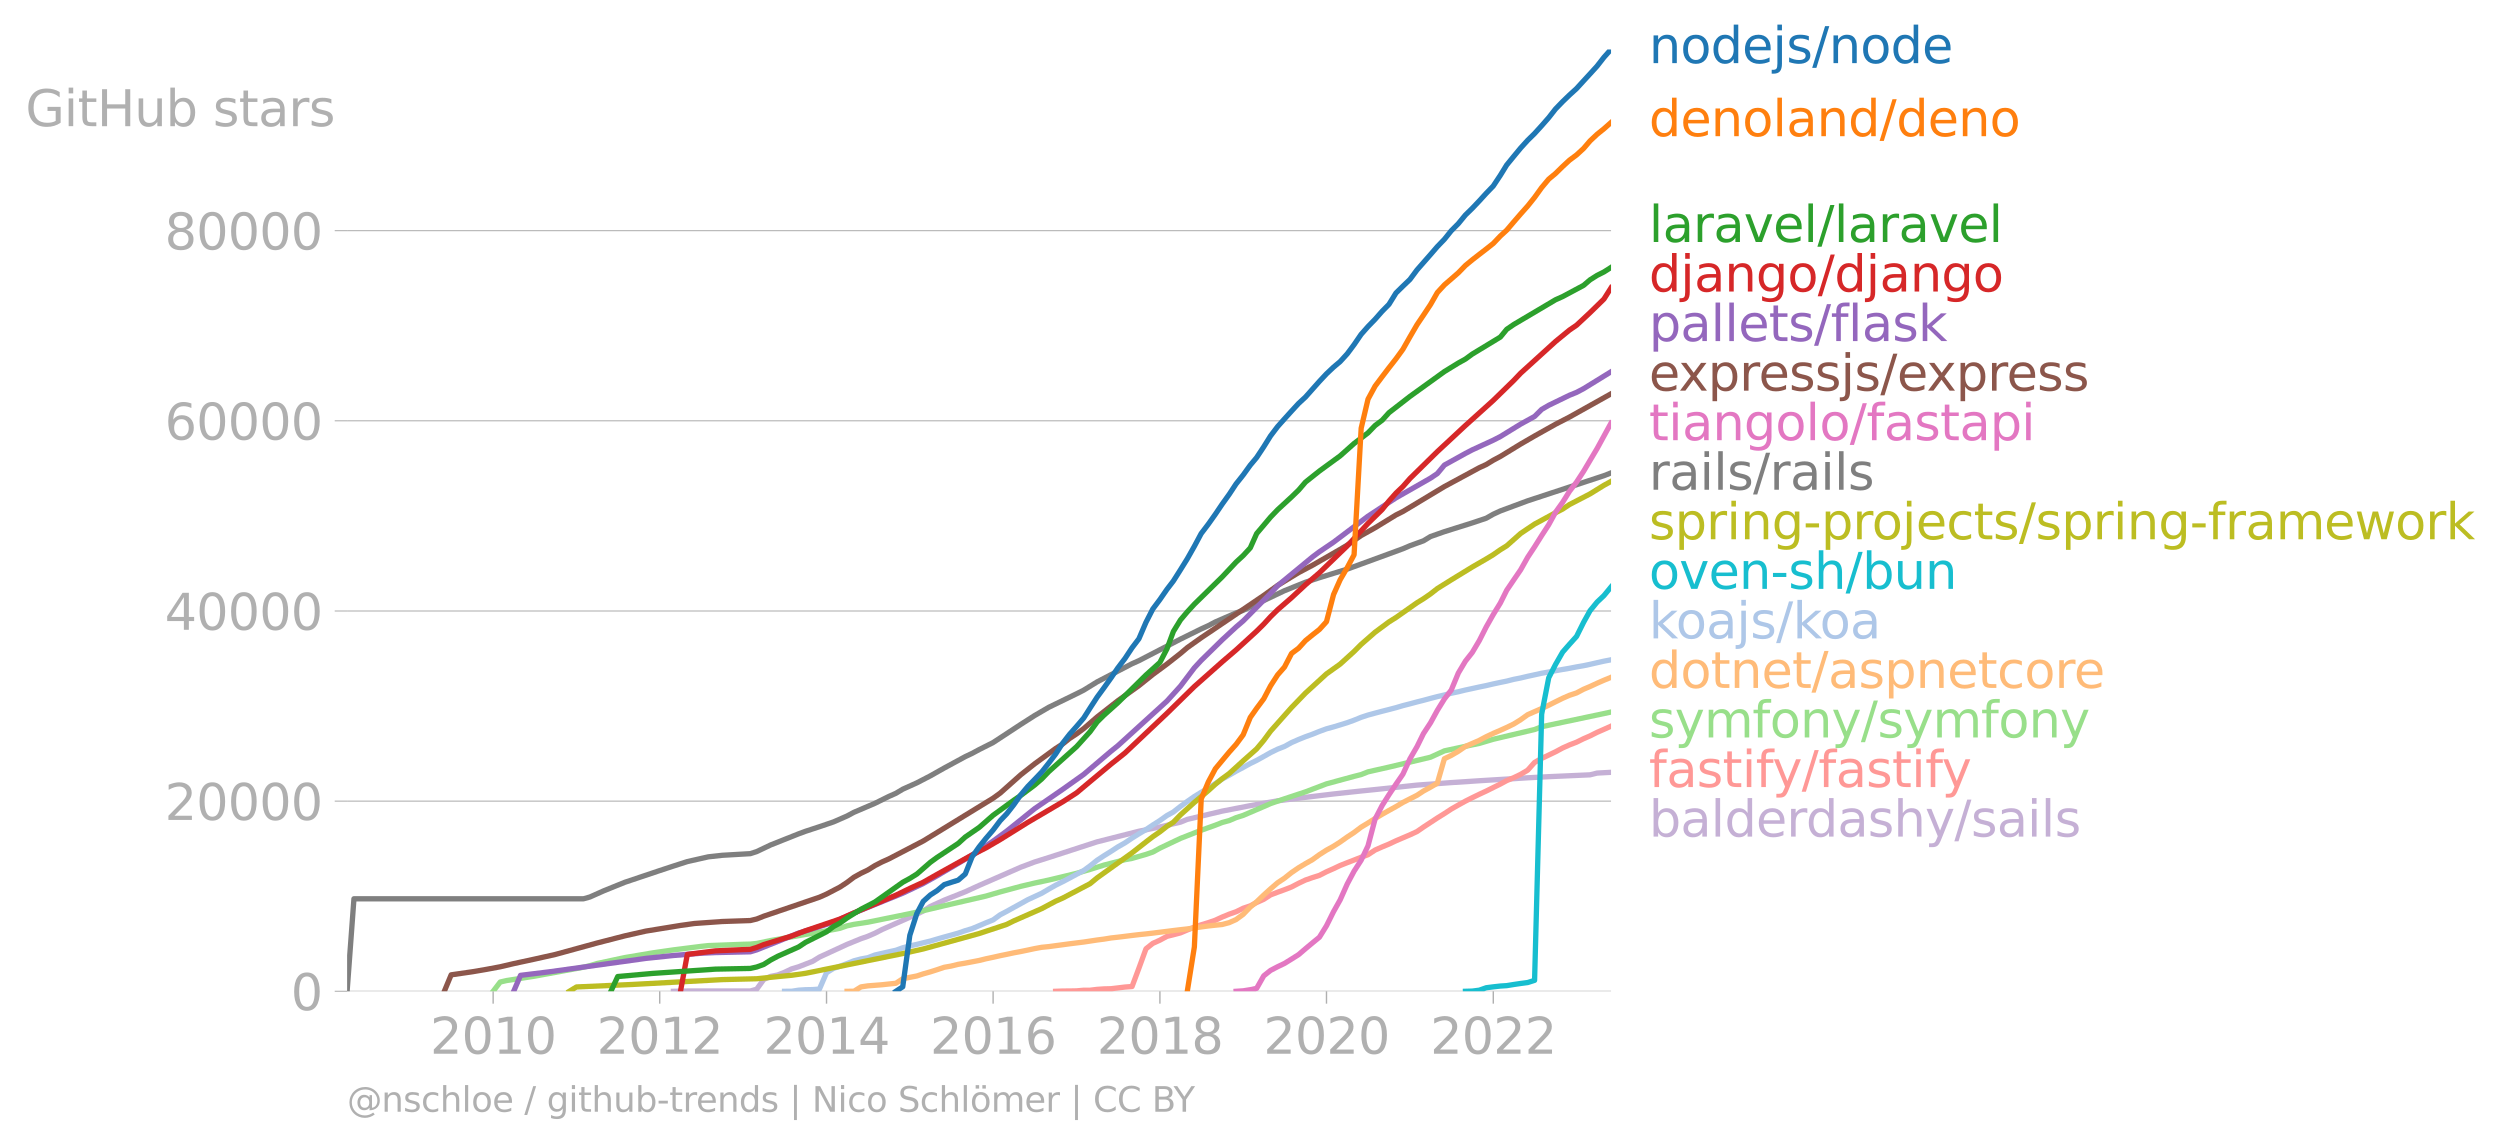 <svg xmlns="http://www.w3.org/2000/svg" xmlns:xlink="http://www.w3.org/1999/xlink" width="941.822" height="431.485" viewBox="0 0 706.366 323.614"><defs><style>*{stroke-linejoin:round;stroke-linecap:butt}</style></defs><g id="figure_1"><path id="patch_1" d="M0 323.614h706.366V0H0v323.614z" style="fill:none"/><g id="axes_1"><path id="patch_2" d="M98.073 280.087h357.12V13.975H98.073v266.112z" style="fill:none"/><g id="matplotlib.axis_1"><g id="xtick_1"><g id="line2d_1"><defs><path id="m2383175112" d="M0 0v3.5" style="stroke:#b0b0b0;stroke-width:.4"/></defs><use xlink:href="#m2383175112" x="139.336" y="280.087" style="fill:#b0b0b0;stroke:#b0b0b0;stroke-width:.4"/></g><g id="text_1" style="fill:#b0b0b0" transform="matrix(.14 0 0 -.14 121.521 297.724)"><defs><path id="DejaVuSans-32" d="M1228 531h2203V0H469v531q359 372 979 998 621 627 780 809 303 340 423 576 121 236 121 464 0 372-261 606-261 235-680 235-297 0-627-103-329-103-704-313v638q381 153 712 231 332 78 607 78 725 0 1156-363 431-362 431-968 0-288-108-546-107-257-392-607-78-91-497-524-418-433-1181-1211z" transform="scale(.016)"/><path id="DejaVuSans-30" d="M2034 4250q-487 0-733-480-245-479-245-1442 0-959 245-1439 246-480 733-480 491 0 736 480 246 480 246 1439 0 963-246 1442-245 480-736 480zm0 500q785 0 1199-621 414-620 414-1801 0-1178-414-1799Q2819-91 2034-91q-784 0-1198 620-414 621-414 1799 0 1181 414 1801 414 621 1198 621z" transform="scale(.016)"/><path id="DejaVuSans-31" d="M794 531h1031v3560L703 3866v575l1116 225h631V531h1031V0H794v531z" transform="scale(.016)"/></defs><use xlink:href="#DejaVuSans-32"/><use xlink:href="#DejaVuSans-30" x="63.623"/><use xlink:href="#DejaVuSans-31" x="127.246"/><use xlink:href="#DejaVuSans-30" x="190.869"/></g></g><g id="xtick_2"><use xlink:href="#m2383175112" id="line2d_2" x="186.402" y="280.087" style="fill:#b0b0b0;stroke:#b0b0b0;stroke-width:.4"/><g id="text_2" style="fill:#b0b0b0" transform="matrix(.14 0 0 -.14 168.587 297.724)"><use xlink:href="#DejaVuSans-32"/><use xlink:href="#DejaVuSans-30" x="63.623"/><use xlink:href="#DejaVuSans-31" x="127.246"/><use xlink:href="#DejaVuSans-32" x="190.869"/></g></g><g id="xtick_3"><use xlink:href="#m2383175112" id="line2d_3" x="233.532" y="280.087" style="fill:#b0b0b0;stroke:#b0b0b0;stroke-width:.4"/><g id="text_3" style="fill:#b0b0b0" transform="matrix(.14 0 0 -.14 215.717 297.724)"><defs><path id="DejaVuSans-34" d="M2419 4116 825 1625h1594v2491zm-166 550h794V1625h666v-525h-666V0h-628v1100H313v609l1940 2957z" transform="scale(.016)"/></defs><use xlink:href="#DejaVuSans-32"/><use xlink:href="#DejaVuSans-30" x="63.623"/><use xlink:href="#DejaVuSans-31" x="127.246"/><use xlink:href="#DejaVuSans-34" x="190.869"/></g></g><g id="xtick_4"><use xlink:href="#m2383175112" id="line2d_4" x="280.598" y="280.087" style="fill:#b0b0b0;stroke:#b0b0b0;stroke-width:.4"/><g id="text_4" style="fill:#b0b0b0" transform="matrix(.14 0 0 -.14 262.783 297.724)"><defs><path id="DejaVuSans-36" d="M2113 2584q-425 0-674-291-248-290-248-796 0-503 248-796 249-292 674-292t673 292q248 293 248 796 0 506-248 796-248 291-673 291zm1253 1979v-575q-238 112-480 171-242 60-480 60-625 0-955-422-329-422-376-1275 184 272 462 417 279 145 613 145 703 0 1111-427 408-426 408-1160 0-719-425-1154Q2819-91 2113-91q-810 0-1238 620-428 621-428 1799 0 1106 525 1764t1409 658q238 0 480-47t505-140z" transform="scale(.016)"/></defs><use xlink:href="#DejaVuSans-32"/><use xlink:href="#DejaVuSans-30" x="63.623"/><use xlink:href="#DejaVuSans-31" x="127.246"/><use xlink:href="#DejaVuSans-36" x="190.869"/></g></g><g id="xtick_5"><use xlink:href="#m2383175112" id="line2d_5" x="327.729" y="280.087" style="fill:#b0b0b0;stroke:#b0b0b0;stroke-width:.4"/><g id="text_5" style="fill:#b0b0b0" transform="matrix(.14 0 0 -.14 309.914 297.724)"><defs><path id="DejaVuSans-38" d="M2034 2216q-450 0-708-241-257-241-257-662 0-422 257-663 258-241 708-241t709 242q260 243 260 662 0 421-258 662-257 241-711 241zm-631 268q-406 100-633 378-226 279-226 679 0 559 398 884 399 325 1092 325 697 0 1094-325t397-884q0-400-227-679-226-278-629-378 456-106 710-416 255-309 255-755 0-679-414-1042Q2806-91 2034-91q-771 0-1186 362-414 363-414 1042 0 446 256 755 257 310 713 416zm-231 997q0-362 226-565 227-203 636-203 407 0 636 203 230 203 230 565 0 363-230 566-229 203-636 203-409 0-636-203-226-203-226-566z" transform="scale(.016)"/></defs><use xlink:href="#DejaVuSans-32"/><use xlink:href="#DejaVuSans-30" x="63.623"/><use xlink:href="#DejaVuSans-31" x="127.246"/><use xlink:href="#DejaVuSans-38" x="190.869"/></g></g><g id="xtick_6"><use xlink:href="#m2383175112" id="line2d_6" x="374.794" y="280.087" style="fill:#b0b0b0;stroke:#b0b0b0;stroke-width:.4"/><g id="text_6" style="fill:#b0b0b0" transform="matrix(.14 0 0 -.14 356.98 297.724)"><use xlink:href="#DejaVuSans-32"/><use xlink:href="#DejaVuSans-30" x="63.623"/><use xlink:href="#DejaVuSans-32" x="127.246"/><use xlink:href="#DejaVuSans-30" x="190.869"/></g></g><g id="xtick_7"><use xlink:href="#m2383175112" id="line2d_7" x="421.925" y="280.087" style="fill:#b0b0b0;stroke:#b0b0b0;stroke-width:.4"/><g id="text_7" style="fill:#b0b0b0" transform="matrix(.14 0 0 -.14 404.11 297.724)"><use xlink:href="#DejaVuSans-32"/><use xlink:href="#DejaVuSans-30" x="63.623"/><use xlink:href="#DejaVuSans-32" x="127.246"/><use xlink:href="#DejaVuSans-32" x="190.869"/></g></g></g><g id="matplotlib.axis_2"><g id="ytick_1"><path id="line2d_8" d="M98.073 280.087h357.12" clip-path="url(#pf8cda2c3b0)" style="fill:none;stroke:#b0b0b0;stroke-width:.3;stroke-linecap:square"/><g id="line2d_9"><defs><path id="mf0e99bcc3a" d="M0 0h-3.5" style="stroke:#b0b0b0;stroke-width:.3"/></defs><use xlink:href="#mf0e99bcc3a" x="98.073" y="280.087" style="fill:#b0b0b0;stroke:#b0b0b0;stroke-width:.3"/></g><use xlink:href="#DejaVuSans-30" id="text_8" style="fill:#b0b0b0" transform="matrix(.14 0 0 -.14 82.166 285.406)"/></g><g id="ytick_2"><path id="line2d_10" d="M98.073 226.358h357.12" clip-path="url(#pf8cda2c3b0)" style="fill:none;stroke:#b0b0b0;stroke-width:.3;stroke-linecap:square"/><use xlink:href="#mf0e99bcc3a" id="line2d_11" x="98.073" y="226.358" style="fill:#b0b0b0;stroke:#b0b0b0;stroke-width:.3"/><g id="text_9" style="fill:#b0b0b0" transform="matrix(.14 0 0 -.14 46.536 231.677)"><use xlink:href="#DejaVuSans-32"/><use xlink:href="#DejaVuSans-30" x="63.623"/><use xlink:href="#DejaVuSans-30" x="127.246"/><use xlink:href="#DejaVuSans-30" x="190.869"/><use xlink:href="#DejaVuSans-30" x="254.492"/></g></g><g id="ytick_3"><path id="line2d_12" d="M98.073 172.629h357.12" clip-path="url(#pf8cda2c3b0)" style="fill:none;stroke:#b0b0b0;stroke-width:.3;stroke-linecap:square"/><use xlink:href="#mf0e99bcc3a" id="line2d_13" x="98.073" y="172.629" style="fill:#b0b0b0;stroke:#b0b0b0;stroke-width:.3"/><g id="text_10" style="fill:#b0b0b0" transform="matrix(.14 0 0 -.14 46.536 177.947)"><use xlink:href="#DejaVuSans-34"/><use xlink:href="#DejaVuSans-30" x="63.623"/><use xlink:href="#DejaVuSans-30" x="127.246"/><use xlink:href="#DejaVuSans-30" x="190.869"/><use xlink:href="#DejaVuSans-30" x="254.492"/></g></g><g id="ytick_4"><path id="line2d_14" d="M98.073 118.9h357.12" clip-path="url(#pf8cda2c3b0)" style="fill:none;stroke:#b0b0b0;stroke-width:.3;stroke-linecap:square"/><use xlink:href="#mf0e99bcc3a" id="line2d_15" x="98.073" y="118.899" style="fill:#b0b0b0;stroke:#b0b0b0;stroke-width:.3"/><g id="text_11" style="fill:#b0b0b0" transform="matrix(.14 0 0 -.14 46.536 124.218)"><use xlink:href="#DejaVuSans-36"/><use xlink:href="#DejaVuSans-30" x="63.623"/><use xlink:href="#DejaVuSans-30" x="127.246"/><use xlink:href="#DejaVuSans-30" x="190.869"/><use xlink:href="#DejaVuSans-30" x="254.492"/></g></g><g id="ytick_5"><path id="line2d_16" d="M98.073 65.17h357.12" clip-path="url(#pf8cda2c3b0)" style="fill:none;stroke:#b0b0b0;stroke-width:.3;stroke-linecap:square"/><use xlink:href="#mf0e99bcc3a" id="line2d_17" x="98.073" y="65.17" style="fill:#b0b0b0;stroke:#b0b0b0;stroke-width:.3"/><g id="text_12" style="fill:#b0b0b0" transform="matrix(.14 0 0 -.14 46.536 70.49)"><use xlink:href="#DejaVuSans-38"/><use xlink:href="#DejaVuSans-30" x="63.623"/><use xlink:href="#DejaVuSans-30" x="127.246"/><use xlink:href="#DejaVuSans-30" x="190.869"/><use xlink:href="#DejaVuSans-30" x="254.492"/></g></g><g id="text_13" style="fill:#b0b0b0" transform="matrix(.14 0 0 -.14 7.2 35.648)"><defs><path id="DejaVuSans-47" d="M3809 666v1253H2778v519h1656V434q-365-259-806-392-440-133-940-133-1094 0-1712 639-617 640-617 1780 0 1144 617 1783 618 639 1712 639 456 0 867-113 411-112 758-331v-672q-350 297-744 447t-828 150q-857 0-1287-478-429-478-429-1425 0-944 429-1422 430-478 1287-478 334 0 596 58 263 58 472 180z" transform="scale(.016)"/><path id="DejaVuSans-69" d="M603 3500h575V0H603v3500zm0 1363h575v-729H603v729z" transform="scale(.016)"/><path id="DejaVuSans-74" d="M1172 4494v-994h1184v-447H1172V1153q0-428 117-550t477-122h590V0h-590q-666 0-919 248-253 249-253 905v1900H172v447h422v994h578z" transform="scale(.016)"/><path id="DejaVuSans-48" d="M628 4666h631V2753h2294v1913h631V0h-631v2222H1259V0H628v4666z" transform="scale(.016)"/><path id="DejaVuSans-75" d="M544 1381v2119h575V1403q0-497 193-746 194-248 582-248 465 0 735 297 271 297 271 810v1984h575V0h-575v538q-209-319-486-474-276-155-642-155-603 0-916 375-312 375-312 1097zm1447 2203z" transform="scale(.016)"/><path id="DejaVuSans-62" d="M3116 1747q0 634-261 995t-717 361q-457 0-718-361t-261-995q0-634 261-995t718-361q456 0 717 361t261 995zM1159 2969q182 312 458 463 277 152 661 152 638 0 1036-506 399-506 399-1331T3314 415Q2916-91 2278-91q-384 0-661 152-276 152-458 464V0H581v4863h578V2969z" transform="scale(.016)"/><path id="DejaVuSans-73" d="M2834 3397v-544q-243 125-506 187-262 63-544 63-428 0-642-131t-214-394q0-200 153-314t616-217l197-44q612-131 870-370t258-667q0-488-386-773Q2250-91 1575-91q-281 0-586 55T347 128v594q319-166 628-249 309-82 613-82 406 0 624 139 219 139 219 392 0 234-158 359-157 125-692 241l-200 47q-534 112-772 345-237 233-237 639 0 494 350 762 350 269 994 269 318 0 599-47 282-46 519-140z" transform="scale(.016)"/><path id="DejaVuSans-61" d="M2194 1759q-697 0-966-159t-269-544q0-306 202-486 202-179 548-179 479 0 768 339t289 901v128h-572zm1147 238V0h-575v531q-197-318-491-470T1556-91q-537 0-855 302-317 302-317 808 0 590 395 890 396 300 1180 300h807v57q0 397-261 614t-733 217q-300 0-585-72-284-72-546-216v532q315 122 612 182 297 61 578 61 760 0 1135-394 375-393 375-1193z" transform="scale(.016)"/><path id="DejaVuSans-72" d="M2631 2963q-97 56-211 82-114 27-251 27-488 0-749-317t-261-911V0H581v3500h578v-544q182 319 472 473 291 155 707 155 59 0 131-8 72-7 159-23l3-590z" transform="scale(.016)"/></defs><use xlink:href="#DejaVuSans-47"/><use xlink:href="#DejaVuSans-69" x="77.49"/><use xlink:href="#DejaVuSans-74" x="105.273"/><use xlink:href="#DejaVuSans-48" x="144.482"/><use xlink:href="#DejaVuSans-75" x="219.678"/><use xlink:href="#DejaVuSans-62" x="283.057"/><use xlink:href="#DejaVuSans-20" x="346.533"/><use xlink:href="#DejaVuSans-73" x="378.32"/><use xlink:href="#DejaVuSans-74" x="430.42"/><use xlink:href="#DejaVuSans-61" x="469.629"/><use xlink:href="#DejaVuSans-72" x="530.908"/><use xlink:href="#DejaVuSans-73" x="572.021"/></g></g><path id="line2d_18" d="m190.27 280.087 3.933-.08 17.795-.006 1.805-.5 2-2.77 1.933-.854 2-.4 1.933-.76 1.999-.96 1.999-.601 3.933-1.532 1.934-1.2 7.801-3.595 3.933-1.606 1.934-.672 1.999-.868 1.999-1.034 9.864-4.363 1.805-.884 1.999-1.292 3.933-1.776 5.931-2.364 3.933-1.8 7.802-3.409 3.933-1.727 3.932-1.48 3.998-1.26 13.668-4.436 11.799-2.995 5.932-1.209 5.802-1.354 1.934-.784 9.865-2.335 7.93-1.547 7.737-1.362 7.866-.986 7.93-.951 7.801-.844 3.933-.403 3.933-.414 7.93-.843 9.672-.71 7.93-.523 13.668-.833 5.932-.317 11.67-.521 1.998-.494 3.933-.213h0" clip-path="url(#pf8cda2c3b0)" style="fill:none;stroke:#c5b0d5;stroke-width:1.5;stroke-linecap:square"/><path id="line2d_19" d="m298.264 280.087 1.999-.07 1.934-.014 1.999-.037 1.998-.175 1.806-.003 1.998-.244 1.934-.132 2-.053 1.933-.229 2-.244 1.998-.148 1.934-5.166 1.999-5.488 1.934-1.537 1.999-.903 1.998-1.08 1.806-.448 1.998-.524 1.934-.822 2-.809 1.933-.655 1.999-.61 1.999-.69 1.934-.895 1.999-.822 1.934-.677 1.998-.986 2-.674 1.804-.949 2-.897 1.933-1.247 1.999-.765 1.934-.701 1.999-.777 1.999-1.045 1.934-.916 1.998-.698 1.935-.613 1.998-1.023 2-.884 1.869-.89 1.998-.797 1.935-.744 1.998-.793 1.935-.712 1.998-1.316 1.999-.887 1.934-.8 1.999-.943 1.934-.825 1.999-.852 1.998-.932 1.806-1.249 1.998-1.311 1.935-1.273 1.998-1.239 1.935-1.27 1.998-1.14 1.999-1.104 1.934-.972 1.999-.97 1.934-.9 1.999-.997 1.998-.983 1.806-.978 1.998-.835 1.935-.93 1.998-1.184 1.934-2.176 2-1.142 1.998-.94 1.934-.935 1.999-1.072 1.934-.868 1.999-.771 1.998-.986 1.806-.784 1.998-1.005 1.934-.846 2-.9" clip-path="url(#pf8cda2c3b0)" style="fill:none;stroke:#ff9896;stroke-width:1.5;stroke-linecap:square"/><path id="line2d_20" d="m139.336 280.087 1.999-2.62 1.805-.416 7.866-1.225 13.862-2.544 1.805-.435 1.999-.605 7.866-1.681 7.865-1.328 5.868-.849 7.865-.996 1.999-.215 9.865-.37 1.998-.05 1.805-.187 3.933-.825 17.795-3.097 1.805-.36 2-.702 1.933-.408 3.933-.607 11.863-2.418 5.803-1.308 3.933-.935 11.799-2.73 3.997-1.168 5.803-1.572 3.932-.93 3.998-.854 3.933-.942 3.933-.957 3.804-1.099 3.932-1.235 5.932-1.516 1.999-.37 3.933-1.126 1.934-.66 1.999-1.105 5.802-2.753 5.867-2.305 3.998-1.432 1.934-.763 1.999-.546 1.934-.827 1.998-.631 5.803-2.488 1.934-.849 3.933-1.354 5.932-1.961 5.931-2.257 7.802-2.12 1.998-.504 1.935-.771 5.931-1.34 11.734-2.797 3.933-1.798 7.866-1.69 1.999-.413 3.933-1.169 11.67-2.753 1.998-.79 19.6-4.15h0" clip-path="url(#pf8cda2c3b0)" style="fill:none;stroke:#98df8a;stroke-width:1.5;stroke-linecap:square"/><g id="text_14" style="fill:#1f77b4" transform="matrix(.14 0 0 -.14 465.907 17.838)"><defs><path id="DejaVuSans-6e" d="M3513 2113V0h-575v2094q0 497-194 743-194 247-581 247-466 0-735-297-269-296-269-809V0H581v3500h578v-544q207 316 486 472 280 156 646 156 603 0 912-373 310-373 310-1098z" transform="scale(.016)"/><path id="DejaVuSans-6f" d="M1959 3097q-462 0-731-361t-269-989q0-628 267-989 268-361 733-361 460 0 728 362 269 363 269 988 0 622-269 986-268 364-728 364zm0 487q750 0 1178-488 429-487 429-1349 0-859-429-1349Q2709-91 1959-91q-753 0-1180 489-426 490-426 1349 0 862 426 1349 427 488 1180 488z" transform="scale(.016)"/><path id="DejaVuSans-64" d="M2906 2969v1894h575V0h-575v525q-181-312-458-464-276-152-664-152-634 0-1033 506-398 507-398 1332t398 1331q399 506 1033 506 388 0 664-152 277-151 458-463zM947 1747q0-634 261-995t717-361q456 0 718 361 263 361 263 995t-263 995q-262 361-718 361t-717-361q-261-361-261-995z" transform="scale(.016)"/><path id="DejaVuSans-65" d="M3597 1894v-281H953q38-594 358-905t892-311q331 0 642 81t618 244V178Q3153 47 2828-22t-659-69q-838 0-1327 487-489 488-489 1320 0 859 464 1363 464 505 1252 505 706 0 1117-455 411-454 411-1235zm-575 169q-6 471-264 752-258 282-683 282-481 0-770-272t-333-766l2050 4z" transform="scale(.016)"/><path id="DejaVuSans-6a" d="M603 3500h575V-63q0-668-255-968-254-300-820-300h-219v487H38q328 0 446 152Q603-541 603-63v3563zm0 1363h575v-729H603v729z" transform="scale(.016)"/><path id="DejaVuSans-2f" d="M1625 4666h531L531-594H0l1625 5260z" transform="scale(.016)"/></defs><use xlink:href="#DejaVuSans-6e"/><use xlink:href="#DejaVuSans-6f" x="63.379"/><use xlink:href="#DejaVuSans-64" x="124.561"/><use xlink:href="#DejaVuSans-65" x="188.037"/><use xlink:href="#DejaVuSans-6a" x="249.561"/><use xlink:href="#DejaVuSans-73" x="277.344"/><use xlink:href="#DejaVuSans-2f" x="329.443"/><use xlink:href="#DejaVuSans-6e" x="363.135"/><use xlink:href="#DejaVuSans-6f" x="426.514"/><use xlink:href="#DejaVuSans-64" x="487.695"/><use xlink:href="#DejaVuSans-65" x="551.172"/></g><g id="text_15" style="fill:#ff7f0e" transform="matrix(.14 0 0 -.14 465.907 38.486)"><defs><path id="DejaVuSans-6c" d="M603 4863h575V0H603v4863z" transform="scale(.016)"/></defs><use xlink:href="#DejaVuSans-64"/><use xlink:href="#DejaVuSans-65" x="63.477"/><use xlink:href="#DejaVuSans-6e" x="125"/><use xlink:href="#DejaVuSans-6f" x="188.379"/><use xlink:href="#DejaVuSans-6c" x="249.561"/><use xlink:href="#DejaVuSans-61" x="277.344"/><use xlink:href="#DejaVuSans-6e" x="338.623"/><use xlink:href="#DejaVuSans-64" x="402.002"/><use xlink:href="#DejaVuSans-2f" x="465.479"/><use xlink:href="#DejaVuSans-64" x="499.17"/><use xlink:href="#DejaVuSans-65" x="562.646"/><use xlink:href="#DejaVuSans-6e" x="624.17"/><use xlink:href="#DejaVuSans-6f" x="687.549"/></g><g id="text_16" style="fill:#2ca02c" transform="matrix(.14 0 0 -.14 465.907 68.376)"><defs><path id="DejaVuSans-76" d="M191 3500h609L1894 563l1094 2937h609L2284 0h-781L191 3500z" transform="scale(.016)"/></defs><use xlink:href="#DejaVuSans-6c"/><use xlink:href="#DejaVuSans-61" x="27.783"/><use xlink:href="#DejaVuSans-72" x="89.063"/><use xlink:href="#DejaVuSans-61" x="130.176"/><use xlink:href="#DejaVuSans-76" x="191.455"/><use xlink:href="#DejaVuSans-65" x="250.635"/><use xlink:href="#DejaVuSans-6c" x="312.158"/><use xlink:href="#DejaVuSans-2f" x="339.941"/><use xlink:href="#DejaVuSans-6c" x="373.633"/><use xlink:href="#DejaVuSans-61" x="401.416"/><use xlink:href="#DejaVuSans-72" x="462.695"/><use xlink:href="#DejaVuSans-61" x="503.809"/><use xlink:href="#DejaVuSans-76" x="565.088"/><use xlink:href="#DejaVuSans-65" x="624.268"/><use xlink:href="#DejaVuSans-6c" x="685.791"/></g><g id="text_17" style="fill:#d62728" transform="matrix(.14 0 0 -.14 465.907 82.376)"><defs><path id="DejaVuSans-67" d="M2906 1791q0 625-258 968-257 344-723 344-462 0-720-344-258-343-258-968 0-622 258-966t720-344q466 0 723 344 258 344 258 966zm575-1357q0-893-397-1329-396-436-1215-436-303 0-572 45t-522 139v559q253-137 500-202 247-66 503-66 566 0 847 295t281 892v285q-178-310-456-463T1784 0Q1141 0 747 490 353 981 353 1791q0 812 394 1302 394 491 1037 491 388 0 666-153t456-462v531h575V434z" transform="scale(.016)"/></defs><use xlink:href="#DejaVuSans-64"/><use xlink:href="#DejaVuSans-6a" x="63.477"/><use xlink:href="#DejaVuSans-61" x="91.26"/><use xlink:href="#DejaVuSans-6e" x="152.539"/><use xlink:href="#DejaVuSans-67" x="215.918"/><use xlink:href="#DejaVuSans-6f" x="279.395"/><use xlink:href="#DejaVuSans-2f" x="340.576"/><use xlink:href="#DejaVuSans-64" x="374.268"/><use xlink:href="#DejaVuSans-6a" x="437.744"/><use xlink:href="#DejaVuSans-61" x="465.527"/><use xlink:href="#DejaVuSans-6e" x="526.807"/><use xlink:href="#DejaVuSans-67" x="590.186"/><use xlink:href="#DejaVuSans-6f" x="653.662"/></g><g id="text_18" style="fill:#9467bd" transform="matrix(.14 0 0 -.14 465.907 96.376)"><defs><path id="DejaVuSans-70" d="M1159 525v-1856H581v4831h578v-531q182 312 458 463 277 152 661 152 638 0 1036-506 399-506 399-1331T3314 415Q2916-91 2278-91q-384 0-661 152-276 152-458 464zm1957 1222q0 634-261 995t-717 361q-457 0-718-361t-261-995q0-634 261-995t718-361q456 0 717 361t261 995z" transform="scale(.016)"/><path id="DejaVuSans-66" d="M2375 4863v-479h-550q-309 0-430-125-120-125-120-450v-309h947v-447h-947V0H697v3053H147v447h550v244q0 584 272 851 272 268 862 268h544z" transform="scale(.016)"/><path id="DejaVuSans-6b" d="M581 4863h578V1991l1716 1509h734L1753 1863 3688 0h-750L1159 1709V0H581v4863z" transform="scale(.016)"/></defs><use xlink:href="#DejaVuSans-70"/><use xlink:href="#DejaVuSans-61" x="63.477"/><use xlink:href="#DejaVuSans-6c" x="124.756"/><use xlink:href="#DejaVuSans-6c" x="152.539"/><use xlink:href="#DejaVuSans-65" x="180.322"/><use xlink:href="#DejaVuSans-74" x="241.846"/><use xlink:href="#DejaVuSans-73" x="281.055"/><use xlink:href="#DejaVuSans-2f" x="333.154"/><use xlink:href="#DejaVuSans-66" x="366.846"/><use xlink:href="#DejaVuSans-6c" x="402.051"/><use xlink:href="#DejaVuSans-61" x="429.834"/><use xlink:href="#DejaVuSans-73" x="491.113"/><use xlink:href="#DejaVuSans-6b" x="543.213"/></g><g id="text_19" style="fill:#8c564b" transform="matrix(.14 0 0 -.14 465.907 110.376)"><defs><path id="DejaVuSans-78" d="M3513 3500 2247 1797 3578 0h-678L1881 1375 863 0H184l1360 1831L300 3500h678l928-1247 928 1247h679z" transform="scale(.016)"/></defs><use xlink:href="#DejaVuSans-65"/><use xlink:href="#DejaVuSans-78" x="59.773"/><use xlink:href="#DejaVuSans-70" x="118.953"/><use xlink:href="#DejaVuSans-72" x="182.43"/><use xlink:href="#DejaVuSans-65" x="221.293"/><use xlink:href="#DejaVuSans-73" x="282.816"/><use xlink:href="#DejaVuSans-73" x="334.916"/><use xlink:href="#DejaVuSans-6a" x="387.016"/><use xlink:href="#DejaVuSans-73" x="414.799"/><use xlink:href="#DejaVuSans-2f" x="466.898"/><use xlink:href="#DejaVuSans-65" x="500.59"/><use xlink:href="#DejaVuSans-78" x="560.363"/><use xlink:href="#DejaVuSans-70" x="619.543"/><use xlink:href="#DejaVuSans-72" x="683.02"/><use xlink:href="#DejaVuSans-65" x="721.883"/><use xlink:href="#DejaVuSans-73" x="783.406"/><use xlink:href="#DejaVuSans-73" x="835.506"/></g><g id="text_20" style="fill:#e377c2" transform="matrix(.14 0 0 -.14 465.907 124.376)"><use xlink:href="#DejaVuSans-74"/><use xlink:href="#DejaVuSans-69" x="39.209"/><use xlink:href="#DejaVuSans-61" x="66.992"/><use xlink:href="#DejaVuSans-6e" x="128.271"/><use xlink:href="#DejaVuSans-67" x="191.65"/><use xlink:href="#DejaVuSans-6f" x="255.127"/><use xlink:href="#DejaVuSans-6c" x="316.309"/><use xlink:href="#DejaVuSans-6f" x="344.092"/><use xlink:href="#DejaVuSans-2f" x="405.273"/><use xlink:href="#DejaVuSans-66" x="438.965"/><use xlink:href="#DejaVuSans-61" x="474.17"/><use xlink:href="#DejaVuSans-73" x="535.449"/><use xlink:href="#DejaVuSans-74" x="587.549"/><use xlink:href="#DejaVuSans-61" x="626.758"/><use xlink:href="#DejaVuSans-70" x="688.037"/><use xlink:href="#DejaVuSans-69" x="751.514"/></g><g id="text_21" style="fill:#7f7f7f" transform="matrix(.14 0 0 -.14 465.907 138.376)"><use xlink:href="#DejaVuSans-72"/><use xlink:href="#DejaVuSans-61" x="41.113"/><use xlink:href="#DejaVuSans-69" x="102.393"/><use xlink:href="#DejaVuSans-6c" x="130.176"/><use xlink:href="#DejaVuSans-73" x="157.959"/><use xlink:href="#DejaVuSans-2f" x="210.059"/><use xlink:href="#DejaVuSans-72" x="243.75"/><use xlink:href="#DejaVuSans-61" x="284.863"/><use xlink:href="#DejaVuSans-69" x="346.143"/><use xlink:href="#DejaVuSans-6c" x="373.926"/><use xlink:href="#DejaVuSans-73" x="401.709"/></g><g id="text_22" style="fill:#bcbd22" transform="matrix(.14 0 0 -.14 465.907 152.376)"><defs><path id="DejaVuSans-2d" d="M313 2009h1684v-512H313v512z" transform="scale(.016)"/><path id="DejaVuSans-63" d="M3122 3366v-538q-244 135-489 202t-495 67q-560 0-870-355-309-354-309-995t309-996q310-354 870-354 250 0 495 67t489 202V134Q2881 22 2623-34q-257-57-548-57-791 0-1257 497-465 497-465 1341 0 856 470 1346 471 491 1290 491 265 0 518-55 253-54 491-163z" transform="scale(.016)"/><path id="DejaVuSans-6d" d="M3328 2828q216 388 516 572t706 184q547 0 844-383 297-382 297-1088V0h-578v2094q0 503-179 746-178 244-543 244-447 0-707-297-259-296-259-809V0h-578v2094q0 506-178 748t-550 242q-441 0-701-298-259-298-259-808V0H581v3500h578v-544q197 322 472 475t653 153q382 0 649-194 267-193 395-562z" transform="scale(.016)"/><path id="DejaVuSans-77" d="M269 3500h575l719-2731 715 2731h678l719-2731 716 2731h575L4050 0h-678l-753 2869L1863 0h-679L269 3500z" transform="scale(.016)"/></defs><use xlink:href="#DejaVuSans-73"/><use xlink:href="#DejaVuSans-70" x="52.1"/><use xlink:href="#DejaVuSans-72" x="115.576"/><use xlink:href="#DejaVuSans-69" x="156.689"/><use xlink:href="#DejaVuSans-6e" x="184.473"/><use xlink:href="#DejaVuSans-67" x="247.852"/><use xlink:href="#DejaVuSans-2d" x="311.328"/><use xlink:href="#DejaVuSans-70" x="347.412"/><use xlink:href="#DejaVuSans-72" x="410.889"/><use xlink:href="#DejaVuSans-6f" x="449.752"/><use xlink:href="#DejaVuSans-6a" x="510.934"/><use xlink:href="#DejaVuSans-65" x="538.717"/><use xlink:href="#DejaVuSans-63" x="600.24"/><use xlink:href="#DejaVuSans-74" x="655.221"/><use xlink:href="#DejaVuSans-73" x="694.43"/><use xlink:href="#DejaVuSans-2f" x="746.529"/><use xlink:href="#DejaVuSans-73" x="780.221"/><use xlink:href="#DejaVuSans-70" x="832.32"/><use xlink:href="#DejaVuSans-72" x="895.797"/><use xlink:href="#DejaVuSans-69" x="936.91"/><use xlink:href="#DejaVuSans-6e" x="964.693"/><use xlink:href="#DejaVuSans-67" x="1028.072"/><use xlink:href="#DejaVuSans-2d" x="1091.549"/><use xlink:href="#DejaVuSans-66" x="1127.633"/><use xlink:href="#DejaVuSans-72" x="1162.838"/><use xlink:href="#DejaVuSans-61" x="1203.951"/><use xlink:href="#DejaVuSans-6d" x="1265.23"/><use xlink:href="#DejaVuSans-65" x="1362.643"/><use xlink:href="#DejaVuSans-77" x="1424.166"/><use xlink:href="#DejaVuSans-6f" x="1505.953"/><use xlink:href="#DejaVuSans-72" x="1567.135"/><use xlink:href="#DejaVuSans-6b" x="1608.248"/></g><g id="text_23" style="fill:#17becf" transform="matrix(.14 0 0 -.14 465.907 166.376)"><defs><path id="DejaVuSans-68" d="M3513 2113V0h-575v2094q0 497-194 743-194 247-581 247-466 0-735-297-269-296-269-809V0H581v4863h578V2956q207 316 486 472 280 156 646 156 603 0 912-373 310-373 310-1098z" transform="scale(.016)"/></defs><use xlink:href="#DejaVuSans-6f"/><use xlink:href="#DejaVuSans-76" x="61.182"/><use xlink:href="#DejaVuSans-65" x="120.361"/><use xlink:href="#DejaVuSans-6e" x="181.885"/><use xlink:href="#DejaVuSans-2d" x="245.264"/><use xlink:href="#DejaVuSans-73" x="281.348"/><use xlink:href="#DejaVuSans-68" x="333.447"/><use xlink:href="#DejaVuSans-2f" x="396.826"/><use xlink:href="#DejaVuSans-62" x="430.518"/><use xlink:href="#DejaVuSans-75" x="493.994"/><use xlink:href="#DejaVuSans-6e" x="557.373"/></g><g id="text_24" style="fill:#aec7e8" transform="matrix(.14 0 0 -.14 465.907 180.376)"><use xlink:href="#DejaVuSans-6b"/><use xlink:href="#DejaVuSans-6f" x="54.285"/><use xlink:href="#DejaVuSans-61" x="115.467"/><use xlink:href="#DejaVuSans-6a" x="176.746"/><use xlink:href="#DejaVuSans-73" x="204.529"/><use xlink:href="#DejaVuSans-2f" x="256.629"/><use xlink:href="#DejaVuSans-6b" x="290.32"/><use xlink:href="#DejaVuSans-6f" x="344.605"/><use xlink:href="#DejaVuSans-61" x="405.787"/></g><g id="text_25" style="fill:#ffbb78" transform="matrix(.14 0 0 -.14 465.907 194.376)"><use xlink:href="#DejaVuSans-64"/><use xlink:href="#DejaVuSans-6f" x="63.477"/><use xlink:href="#DejaVuSans-74" x="124.658"/><use xlink:href="#DejaVuSans-6e" x="163.867"/><use xlink:href="#DejaVuSans-65" x="227.246"/><use xlink:href="#DejaVuSans-74" x="288.77"/><use xlink:href="#DejaVuSans-2f" x="327.979"/><use xlink:href="#DejaVuSans-61" x="361.67"/><use xlink:href="#DejaVuSans-73" x="422.949"/><use xlink:href="#DejaVuSans-70" x="475.049"/><use xlink:href="#DejaVuSans-6e" x="538.525"/><use xlink:href="#DejaVuSans-65" x="601.904"/><use xlink:href="#DejaVuSans-74" x="663.428"/><use xlink:href="#DejaVuSans-63" x="702.637"/><use xlink:href="#DejaVuSans-6f" x="757.617"/><use xlink:href="#DejaVuSans-72" x="818.799"/><use xlink:href="#DejaVuSans-65" x="857.662"/></g><g id="text_26" style="fill:#98df8a" transform="matrix(.14 0 0 -.14 465.907 208.376)"><defs><path id="DejaVuSans-79" d="M2059-325q-243-625-475-815-231-191-618-191H506v481h338q237 0 368 113 132 112 291 531l103 262L191 3500h609L1894 763l1094 2737h609L2059-325z" transform="scale(.016)"/></defs><use xlink:href="#DejaVuSans-73"/><use xlink:href="#DejaVuSans-79" x="52.1"/><use xlink:href="#DejaVuSans-6d" x="111.279"/><use xlink:href="#DejaVuSans-66" x="208.691"/><use xlink:href="#DejaVuSans-6f" x="243.896"/><use xlink:href="#DejaVuSans-6e" x="305.078"/><use xlink:href="#DejaVuSans-79" x="368.457"/><use xlink:href="#DejaVuSans-2f" x="427.637"/><use xlink:href="#DejaVuSans-73" x="461.328"/><use xlink:href="#DejaVuSans-79" x="513.428"/><use xlink:href="#DejaVuSans-6d" x="572.607"/><use xlink:href="#DejaVuSans-66" x="670.02"/><use xlink:href="#DejaVuSans-6f" x="705.225"/><use xlink:href="#DejaVuSans-6e" x="766.406"/><use xlink:href="#DejaVuSans-79" x="829.785"/></g><g id="text_27" style="fill:#ff9896" transform="matrix(.14 0 0 -.14 465.907 222.376)"><use xlink:href="#DejaVuSans-66"/><use xlink:href="#DejaVuSans-61" x="35.205"/><use xlink:href="#DejaVuSans-73" x="96.484"/><use xlink:href="#DejaVuSans-74" x="148.584"/><use xlink:href="#DejaVuSans-69" x="187.793"/><use xlink:href="#DejaVuSans-66" x="215.576"/><use xlink:href="#DejaVuSans-79" x="249.031"/><use xlink:href="#DejaVuSans-2f" x="308.211"/><use xlink:href="#DejaVuSans-66" x="341.902"/><use xlink:href="#DejaVuSans-61" x="377.107"/><use xlink:href="#DejaVuSans-73" x="438.387"/><use xlink:href="#DejaVuSans-74" x="490.486"/><use xlink:href="#DejaVuSans-69" x="529.695"/><use xlink:href="#DejaVuSans-66" x="557.479"/><use xlink:href="#DejaVuSans-79" x="590.934"/></g><g id="text_28" style="fill:#c5b0d5" transform="matrix(.14 0 0 -.14 465.907 236.376)"><use xlink:href="#DejaVuSans-62"/><use xlink:href="#DejaVuSans-61" x="63.477"/><use xlink:href="#DejaVuSans-6c" x="124.756"/><use xlink:href="#DejaVuSans-64" x="152.539"/><use xlink:href="#DejaVuSans-65" x="216.016"/><use xlink:href="#DejaVuSans-72" x="277.539"/><use xlink:href="#DejaVuSans-64" x="316.902"/><use xlink:href="#DejaVuSans-61" x="380.379"/><use xlink:href="#DejaVuSans-73" x="441.658"/><use xlink:href="#DejaVuSans-68" x="493.758"/><use xlink:href="#DejaVuSans-79" x="557.137"/><use xlink:href="#DejaVuSans-2f" x="616.316"/><use xlink:href="#DejaVuSans-73" x="650.008"/><use xlink:href="#DejaVuSans-61" x="702.107"/><use xlink:href="#DejaVuSans-69" x="763.387"/><use xlink:href="#DejaVuSans-6c" x="791.17"/><use xlink:href="#DejaVuSans-73" x="818.953"/></g><g id="text_29" style="fill:#b0b0b0" transform="matrix(.097 0 0 -.097 98.073 314.123)"><defs><path id="DejaVuSans-40" d="M2381 1678q0-447 222-702 222-254 610-254 384 0 604 256 221 256 221 700 0 438-225 695-225 258-607 258-378 0-602-256-223-256-223-697zm1703-934q-187-241-429-355t-564-114q-538 0-874 389t-336 1014q0 625 337 1015 338 391 873 391 322 0 565-117 244-117 428-354v409h447V722q457 69 714 417 258 349 258 902 0 334-99 628-98 294-298 544-325 409-792 626t-1017 217q-384 0-738-102-353-101-653-301-490-319-767-836-276-517-276-1120 0-497 179-932 180-434 521-765 328-325 759-495 431-171 922-171 403 0 792 136t714 389l281-347q-390-303-851-464t-936-161q-578 0-1091 205-512 205-912 595Q841 78 631 592q-209 514-209 1105 0 569 212 1084 213 516 607 907 403 396 931 607t1119 211q662 0 1229-272 568-271 952-771 234-307 357-666 124-359 124-744 0-822-497-1297T4084 263v481z" transform="scale(.016)"/><path id="DejaVuSans-7c" d="M1344 4891v-6400H813v6400h531z" transform="scale(.016)"/><path id="DejaVuSans-4e" d="M628 4666h850L3547 763v3903h612V0h-850L1241 3903V0H628v4666z" transform="scale(.016)"/><path id="DejaVuSans-53" d="M3425 4513v-616q-359 172-678 256-319 85-616 85-515 0-795-200t-280-569q0-310 186-468 186-157 705-254l381-78q706-135 1042-474t336-907q0-679-455-1029Q2797-91 1919-91q-331 0-705 75-373 75-773 222v650q384-215 753-325 369-109 725-109 540 0 834 212 294 213 294 607 0 343-211 537t-692 291l-385 75q-706 140-1022 440-315 300-315 835 0 619 436 975t1201 356q329 0 669-60 341-59 697-177z" transform="scale(.016)"/><path id="DejaVuSans-f6" d="M1959 3097q-462 0-731-361t-269-989q0-628 267-989 268-361 733-361 460 0 728 362 269 363 269 988 0 622-269 986-268 364-728 364zm0 487q750 0 1178-488 429-487 429-1349 0-859-429-1349Q2709-91 1959-91q-753 0-1180 489-426 490-426 1349 0 862 426 1349 427 488 1180 488zm295 1266h634v-631h-634v631zm-1222 0h634v-631h-634v631z" transform="scale(.016)"/><path id="DejaVuSans-43" d="M4122 4306v-665q-319 297-680 443-361 147-767 147-800 0-1225-489t-425-1414q0-922 425-1411t1225-489q406 0 767 147t680 444V359q-331-225-702-338-370-112-782-112-1060 0-1670 648-609 649-609 1771 0 1125 609 1773 610 649 1670 649 418 0 788-111 371-111 696-333z" transform="scale(.016)"/><path id="DejaVuSans-42" d="M1259 2228V519h1013q509 0 754 211 246 211 246 645 0 438-246 645-245 208-754 208H1259zm0 1919V2741h935q462 0 688 173 227 174 227 530 0 353-227 528-226 175-688 175h-935zm-631 519h1613q722 0 1112-300 391-300 391-853 0-429-200-682t-588-315q466-100 724-418 258-317 258-792 0-625-425-966Q3088 0 2303 0H628v4666z" transform="scale(.016)"/><path id="DejaVuSans-59" d="M-13 4666h679l1293-1919 1285 1919h678L2272 2222V0h-634v2222L-13 4666z" transform="scale(.016)"/></defs><use xlink:href="#DejaVuSans-40"/><use xlink:href="#DejaVuSans-6e" x="100"/><use xlink:href="#DejaVuSans-73" x="163.379"/><use xlink:href="#DejaVuSans-63" x="215.479"/><use xlink:href="#DejaVuSans-68" x="270.459"/><use xlink:href="#DejaVuSans-6c" x="333.838"/><use xlink:href="#DejaVuSans-6f" x="361.621"/><use xlink:href="#DejaVuSans-65" x="422.803"/><use xlink:href="#DejaVuSans-20" x="484.326"/><use xlink:href="#DejaVuSans-2f" x="516.113"/><use xlink:href="#DejaVuSans-20" x="549.805"/><use xlink:href="#DejaVuSans-67" x="581.592"/><use xlink:href="#DejaVuSans-69" x="645.068"/><use xlink:href="#DejaVuSans-74" x="672.852"/><use xlink:href="#DejaVuSans-68" x="712.061"/><use xlink:href="#DejaVuSans-75" x="775.439"/><use xlink:href="#DejaVuSans-62" x="838.818"/><use xlink:href="#DejaVuSans-2d" x="902.295"/><use xlink:href="#DejaVuSans-74" x="938.379"/><use xlink:href="#DejaVuSans-72" x="977.588"/><use xlink:href="#DejaVuSans-65" x="1016.451"/><use xlink:href="#DejaVuSans-6e" x="1077.975"/><use xlink:href="#DejaVuSans-64" x="1141.354"/><use xlink:href="#DejaVuSans-73" x="1204.83"/><use xlink:href="#DejaVuSans-20" x="1256.93"/><use xlink:href="#DejaVuSans-7c" x="1288.717"/><use xlink:href="#DejaVuSans-20" x="1322.408"/><use xlink:href="#DejaVuSans-4e" x="1354.195"/><use xlink:href="#DejaVuSans-69" x="1429"/><use xlink:href="#DejaVuSans-63" x="1456.783"/><use xlink:href="#DejaVuSans-6f" x="1511.764"/><use xlink:href="#DejaVuSans-20" x="1572.945"/><use xlink:href="#DejaVuSans-53" x="1604.732"/><use xlink:href="#DejaVuSans-63" x="1668.209"/><use xlink:href="#DejaVuSans-68" x="1723.189"/><use xlink:href="#DejaVuSans-6c" x="1786.568"/><use xlink:href="#DejaVuSans-f6" x="1814.352"/><use xlink:href="#DejaVuSans-6d" x="1875.533"/><use xlink:href="#DejaVuSans-65" x="1972.945"/><use xlink:href="#DejaVuSans-72" x="2034.469"/><use xlink:href="#DejaVuSans-20" x="2075.582"/><use xlink:href="#DejaVuSans-7c" x="2107.369"/><use xlink:href="#DejaVuSans-20" x="2141.061"/><use xlink:href="#DejaVuSans-43" x="2172.848"/><use xlink:href="#DejaVuSans-43" x="2242.672"/><use xlink:href="#DejaVuSans-20" x="2312.496"/><use xlink:href="#DejaVuSans-42" x="2344.283"/><use xlink:href="#DejaVuSans-59" x="2407.387"/></g><path id="line2d_21" d="m239.335 280.087 1.934-.003 1.999-1.241 1.934-.29 1.999-.156 1.999-.159 1.934-.21 1.998-.206 1.935-1.27 1.998-.406 1.999-.39 1.805-.594 1.999-.566 1.934-.621 1.999-.674 1.934-.339 1.999-.491 1.998-.339 1.935-.37 1.998-.387 1.935-.476 1.998-.42 1.999-.453 1.87-.382 1.998-.427 1.935-.36 1.998-.416 1.934-.414 2-.368 1.998-.199 1.934-.263 1.999-.266 1.934-.263 1.999-.25 1.998-.247 1.806-.274 1.998-.304 1.934-.25 2-.327 1.933-.215 2-.245 1.998-.247 1.934-.23 1.999-.205 1.934-.223 1.999-.253 1.998-.247 1.806-.228 1.998-.24 1.934-.217 2-.285 1.933-.279 1.999-.271 1.999-.22 1.934-.194 1.999-.53 1.934-.867 1.998-1.464 2-2.071 1.804-1.478 2-1.913 1.933-1.751 1.999-1.72 1.934-1.289 1.999-1.588 1.999-1.367 1.934-1.163 1.998-1.129 1.935-1.4 1.998-1.275 2-1.107 1.869-1.193 1.998-1.418 1.935-1.271 1.998-1.507 1.935-1.174 1.998-1.265 1.999-1.196 1.934-1.085 1.999-1.104 1.934-1.156 1.999-1.023 1.998-1.008 1.806-1.19 1.998-1.098 1.935-1.118 1.998-6.918 1.935-.94 1.998-1.166 1.999-1.373 1.934-.838 1.999-.875 1.934-1.027 1.999-.948 1.998-.862 1.806-.817 1.998-.97 1.935-1.198 1.998-1.43 1.934-.859 2-.878 1.998-.93 1.934-.978 1.999-.983 1.934-.846 1.999-.67 1.998-1.047 1.806-.763 1.998-.927 1.934-.849 2-.824" clip-path="url(#pf8cda2c3b0)" style="fill:none;stroke:#ffbb78;stroke-width:1.5;stroke-linecap:square"/><path id="line2d_22" d="m221.67 280.087 1.998-.006 1.999-.314 1.934-.124 1.999-.04 1.934-.14 1.998-4.631 2-1.23 1.804-.597 2-.752 1.933-.784 1.999-.522 1.934-.352 1.999-.76 1.999-.46 1.934-.442 1.998-.438 1.935-.704 1.998-.524 1.999-.438 1.805-.454 1.999-.48 1.934-.576 1.999-.575 1.934-.526 1.999-.564 1.998-.699 1.935-.575 1.998-.833 1.935-.824 1.998-.798 1.999-1.448 1.87-.983 1.998-1.11 1.935-1.058 1.998-1.115 1.934-.892 2-.924 1.998-1.182 1.934-1.091 1.999-1 1.934-1.015 1.999-1.08 1.998-1.058 1.806-1.311 1.998-1.599 1.934-1.268 2-1.244 1.933-1.26 2-1.136 1.998-1.343 1.934-1.214 1.999-1.185 1.934-1.298 1.999-1.27 1.998-1.413 1.806-.994 1.998-1.567 1.934-1.415 2-1.392 1.933-1.19 1.999-1.204 1.999-1.26 1.934-1.292 1.999-1.088 1.934-1.12 1.998-1.058 2-1.11 1.804-.876 2-1.11 1.933-1.093 1.999-.977 1.934-.758 1.999-1.101 1.999-.876 1.934-.777 1.998-.722 1.935-.78 1.998-.733 2-.545 1.869-.567 1.998-.623 1.935-.701 1.998-.812 1.935-.64 1.998-.544 1.999-.53 1.934-.494 1.999-.524 1.934-.572 1.999-.51 1.998-.538 1.806-.454 1.998-.542 1.935-.503 1.998-.465 1.935-.491 1.998-.42 1.999-.49 1.934-.415 1.999-.438 1.934-.397 1.999-.468 1.998-.427 1.806-.37 1.998-.503 1.935-.381 1.998-.476 1.934-.419 2-.44 1.998-.355 1.934-.368 1.999-.352 1.934-.328 1.999-.39 1.998-.346 1.806-.381 1.998-.46 1.934-.435 2-.384" clip-path="url(#pf8cda2c3b0)" style="fill:none;stroke:#aec7e8;stroke-width:1.5;stroke-linecap:square"/><path id="line2d_23" d="m414.059 280.087 1.934-.054 1.999-.26 1.934-.688 1.999-.256 1.998-.225 1.806-.116 1.998-.325 1.935-.287 1.998-.264 1.934-.62 2-75.22 1.998-10.274 1.934-3.774 1.999-3.48 1.934-2.213 1.999-2.216 1.998-4.006 1.806-3.25 1.998-2.445 1.934-1.83 2-2.439" clip-path="url(#pf8cda2c3b0)" style="fill:none;stroke:#17becf;stroke-width:1.5;stroke-linecap:square"/><path id="line2d_24" d="m160.87 280.087 2-1.225 15.666-.699 25.532-1.38 9.735-.24 5.932-.607 3.933-.373 3.933-.554 27.466-5.585 5.802-1.305 15.796-4.355 7.802-2.59 1.998-.991 7.866-3.455 3.933-2.095 1.999-.879 7.737-4.078 1.998-1.644 9.865-7.07 3.933-3.082 1.934-1.48 1.999-1.37 1.998-1.567 1.806-1.152 1.998-2.063 3.933-3.541 3.933-3.304 1.999-1.811 1.934-1.574 1.999-1.473 3.932-3.578 3.804-3.374 2-2.386 1.933-2.624 5.932-6.684 3.933-4.07 5.931-5.427 3.869-2.762 3.933-3.567 1.998-2.002 3.933-3.44 3.933-2.916 1.999-1.252 5.931-4.169 1.806-1.112 1.998-1.373 1.935-1.515 3.933-2.456 5.931-3.629 3.933-2.275 1.999-1.21 1.998-1.39 1.806-1.118 3.933-3.49 3.932-2.644 5.932-3.215 1.999-1.024 1.934-1.281 5.803-3.01 3.932-2.428 2-1.104h0" clip-path="url(#pf8cda2c3b0)" style="fill:none;stroke:#bcbd22;stroke-width:1.5;stroke-linecap:square"/><path id="line2d_25" d="m98.073 280.087 1.934-26.137h64.86l1.806-.505 3.933-1.754 5.932-2.402 9.864-3.312 3.869-1.274 3.932-1.265 5.932-1.343 3.933-.435 7.93-.462 1.805-.58 3.933-1.873 7.93-3.154 1.935-.715 3.933-1.29 3.997-1.364 3.804-1.665 1.934-1.035 5.932-2.538 3.933-1.948 1.998-.884 1.935-1.16 3.997-1.8 3.804-1.972 3.933-2.217 5.931-3.215 1.935-.916 1.998-1.078 3.933-1.98 7.802-5.123 3.932-2.511 3.998-2.332 7.866-3.828 1.998-1.01 3.804-2.346 9.865-5.128 1.934-.86 11.734-6.085 5.867-2.89 1.999-.914 1.999-1.053 5.867-2.555 1.998-.733 11.67-5.545 5.932-2.388 3.933-1.282 7.865-2.426 3.933-1.434 11.8-4.32 1.998-.86 3.804-1.378 1.998-1.214 3.933-1.378 7.866-2.472 3.933-1.321 1.999-1.131 1.998-.925 7.737-2.871 21.534-7.095 2-.78h0" clip-path="url(#pf8cda2c3b0)" style="fill:none;stroke:#7f7f7f;stroke-width:1.5;stroke-linecap:square"/><path id="line2d_26" d="m349.263 280.087 1.998-.13 2-.322 1.804-.384 2-3.53 1.933-1.54 1.999-1.041 1.934-.925 1.999-1.238 1.999-1.263 1.934-1.66 1.998-1.666 1.935-1.582 1.998-3.226 2-4.008 1.869-3.326 1.998-4.479 1.935-3.621 1.998-3.095 1.935-4.054 1.998-7.554 1.999-3.855 1.934-3.057 1.999-3.004 1.934-2.796 1.999-4.35 1.998-3.44 1.806-3.668 1.998-3.046 1.935-3.528 1.998-3.226 1.935-2.51 1.998-4.81 1.999-3.348 1.934-2.453 1.999-3.369 1.934-3.825 1.999-3.53 1.998-3.243 1.806-3.613 1.998-2.952 1.935-2.821 1.998-3.549 1.934-2.934 2-3.18 1.998-3.076 1.934-3.538 1.999-2.789 1.934-3.11 1.999-2.612 1.998-3.057 1.806-3.05 1.998-3.352 1.934-3.54 2-3.652" clip-path="url(#pf8cda2c3b0)" style="fill:none;stroke:#e377c2;stroke-width:1.5;stroke-linecap:square"/><path id="line2d_27" d="m125.539 280.087 1.934-4.65 5.932-.86 3.933-.67 3.997-.746 3.804-.892 5.867-1.268 5.932-1.33 11.734-3.22 7.866-2.026 5.931-1.344 9.8-1.6 3.933-.551 7.866-.562 7.93-.271 1.805-.433 2-.8 15.73-5.357 2-.887 3.803-1.985 2-1.316 1.933-1.456 1.999-1.118 1.934-.924 1.999-1.244 1.999-1.031 1.934-.863 9.735-5.072 19.73-12.078 1.998-1.445 5.803-5.161 3.932-3.106 5.932-4.336 1.999-1.278 1.934-1.542 1.999-1.317 1.998-1.485 3.804-3.291 5.867-4.6 5.932-4.244 3.933-3.157 3.997-2.95 3.804-2.99 1.934-1.64 3.933-2.797 3.998-2.692 13.668-9.266 3.933-2.826 3.933-2.412 1.999-1.215 3.932-2.082 7.802-4.489 1.998-1.203 3.933-2.695 3.933-2.195 5.932-3.634 1.934-.962 11.734-7.055 9.865-5.33 1.934-.884 1.999-1.22 1.998-1.063 5.739-3.509 3.932-2.278 5.932-3.328 3.933-2.026 11.734-6.565h0" clip-path="url(#pf8cda2c3b0)" style="fill:none;stroke:#8c564b;stroke-width:1.5;stroke-linecap:square"/><path id="line2d_28" d="m145.139 280.087 1.934-4.505 7.93-.973 27.466-3.817 7.802-.82 7.865-.642 3.998-.18 9.864-.22 1.805-.543 11.864-4.755 3.933-1.217 5.931-1.864 5.738-2.587 13.798-5.588 5.802-2.748 3.933-2.195 11.863-7.001 1.935-1.435 1.998-1.343 3.869-2.847 7.865-6.316 7.93-5.462 5.932-4.218 7.737-6.568 1.934-1.553 13.862-12.605 3.804-4.199 3.933-5.2 1.934-2.09 5.932-5.811 3.933-3.635 1.998-1.706 7.737-7.799 1.999-2.162 9.864-8.13 1.935-1.445 3.997-2.713 9.736-7.345 5.931-3.893 1.999-1.3 9.735-5.556 1.935-1.3 1.998-2.399 5.932-3.285 1.934-1.01 5.932-2.727 1.998-1.024 5.739-3.524 3.932-2.163 2-1.985 1.998-1.163 5.867-2.843 1.999-.811 1.998-1.056 7.737-4.763h0" clip-path="url(#pf8cda2c3b0)" style="fill:none;stroke:#9467bd;stroke-width:1.5;stroke-linecap:square"/><path id="line2d_29" d="m192.27 280.087 1.933-10.43 7.93-.993 7.867-.357 1.998-.073 1.805-.543 2-.808 7.865-2.413 3.933-1.49 9.735-3.308 3.933-1.732 11.863-5.01 3.933-1.913 3.804-1.747 3.933-2.235 9.865-5.477 3.933-1.996 3.997-2.338 7.801-4.857 9.865-5.813 3.933-2.534L308 220.83l5.931-4.946 3.933-3.132 11.863-11.203 7.737-7.568 7.866-6.982 3.933-3.371 5.802-5.3 2-1.978 1.933-2.109 1.999-1.96 3.933-3.41 3.933-3.656 3.933-3.374 7.865-7.595 5.868-6.364 3.997-3.914 1.934-2.415 1.999-2.249 1.934-1.843 1.999-2.27 7.737-7.594 7.93-7.377 7.866-7.093 5.802-5.652 1.935-2.036 9.864-8.962 3.933-3.224 1.999-1.365 3.804-3.554 3.932-3.839 2-3.162h0" clip-path="url(#pf8cda2c3b0)" style="fill:none;stroke:#d62728;stroke-width:1.5;stroke-linecap:square"/><path id="line2d_30" d="m172.605 280.087 1.934-4.172 9.864-.879 17.73-1.211 9.865-.2 1.805-.402 2-.73 1.933-1.231 2-1.067 5.93-2.649 1.935-1.286 5.931-2.988 2-1.502 1.804-.97 2-1.442 3.932-2.46 3.933-2.042 7.866-5.57 1.998-1.09 1.999-1.239 3.804-3.317 1.934-1.405 5.932-3.925 1.998-1.811 3.933-2.716 3.933-3.43 5.867-4.267 1.935-1.324 3.932-2.942 2-1.727 1.998-2.077 7.866-7.063L308 206.73l1.998-2.75 1.934-1.916 3.933-3.525 7.93-7.823 3.934-3.543 1.998-3.855 1.806-4.89 1.998-3.253 1.934-2.297 2-2.173L345.33 163l3.933-4.188 1.998-1.84 2-2.165 1.804-4.046 3.933-4.658 1.999-2.082 3.933-3.616 1.999-1.937 1.934-2.254 3.933-3.127 5.867-4.285 3.933-3.5 3.933-3.001 1.998-2.069 1.999-1.494 1.934-2.138 5.932-4.605 9.735-7.017 3.933-2.415 1.999-1.107 1.934-1.413 7.93-4.806 1.806-2.197 1.998-1.365 11.799-6.982 1.999-.892 5.931-3.18 1.806-1.548 1.998-1.263 1.934-.972 2-1.276h0" clip-path="url(#pf8cda2c3b0)" style="fill:none;stroke:#2ca02c;stroke-width:1.5;stroke-linecap:square"/><path id="line2d_31" d="m335.465 280.087 2-12.543 1.933-41.788 1.999-4.795 1.999-3.75 1.934-2.333 1.999-2.399 1.934-2.165 1.998-2.7 2-4.903 1.804-2.57 2-2.687 1.933-3.675 1.999-3.097 1.934-2.206 1.999-3.842 1.999-1.493 1.934-2.133 1.998-1.628 1.935-1.518 1.998-2.195 2-7.67 1.869-4.193 1.998-3.428 1.935-3.614L384.594 121l1.935-8.218 1.998-3.683 1.999-2.665 1.934-2.538 1.999-2.55 1.934-2.665 1.999-3.527 1.998-3.433 1.806-2.673 1.998-3.01 1.935-3.384 1.998-2.17 1.935-1.67 1.998-1.745 1.999-2.06 1.934-1.594 1.999-1.555 1.934-1.491 1.999-1.585 1.998-2.101 1.806-1.652 1.998-2.35 1.935-2.236 1.998-2.246 1.934-2.418 2-2.778 1.998-2.385 1.934-1.607 1.999-1.958 1.934-1.79 1.999-1.487 1.998-1.84 1.806-2.112 1.998-1.878 1.934-1.553 2-1.77" clip-path="url(#pf8cda2c3b0)" style="fill:none;stroke:#ff7f0e;stroke-width:1.5;stroke-linecap:square"/><path id="line2d_32" d="m253.132 280.087 1.935-1.282 1.998-14.528 1.999-6.195 1.805-3.41 1.999-1.804 1.934-1.244 1.999-1.68 1.934-.628 1.999-.629 1.998-1.73 1.935-4.868 1.998-2.826 1.935-2.407 1.998-2.323 1.999-2.652 1.87-1.964 1.998-2.56 1.935-2.754 1.998-2.38 1.934-1.993 2-2.098 1.998-2.52 1.934-2.544 1.999-3.092 1.934-2.488 1.999-2.26 1.998-2.34 1.806-2.833 1.998-3.08 1.934-2.64 2-2.8 1.933-2.841 2-2.633 1.998-3.025 1.934-2.544 1.999-4.642 1.934-3.772 1.999-2.668 1.998-2.885 1.806-2.356 1.998-3.151 1.934-3.111 2-3.536 1.933-3.607 1.999-2.636 1.999-2.815 1.934-2.864 1.999-2.786 1.934-2.936 1.998-2.51 2-2.774 1.804-2.155 2-3.02 1.933-3.094 1.999-2.638 1.934-2.171 1.999-2.211 1.999-2.17 1.934-1.785 1.998-2.248 1.935-2.179 1.998-2.138 2-1.889 1.869-1.571 1.998-2.187 1.935-2.593 1.998-2.917 1.935-2.192 1.998-2.055 1.999-2.268 1.934-1.964 1.999-3.226 1.934-1.897 1.999-1.915 1.998-2.695 1.806-2.06 1.998-2.275 1.935-2.244 1.998-2.074 1.935-2.407 1.998-2.012 1.999-2.436 1.934-1.886 1.999-2.106 1.934-2.123 1.999-2.074 1.998-3.011 1.806-2.931 1.998-2.445 1.935-2.342 1.998-2.2 1.934-1.897 2-2.2 1.998-2.276 1.934-2.469 1.999-2.068 1.934-1.867 1.999-1.822 1.998-2.184 1.806-1.961 1.998-2.195 1.934-2.48 2-2.245" clip-path="url(#pf8cda2c3b0)" style="fill:none;stroke:#1f77b4;stroke-width:1.5;stroke-linecap:square"/></g></g><defs><clipPath id="pf8cda2c3b0"><path d="M98.073 13.975h357.12v266.112H98.073z"/></clipPath></defs></svg>